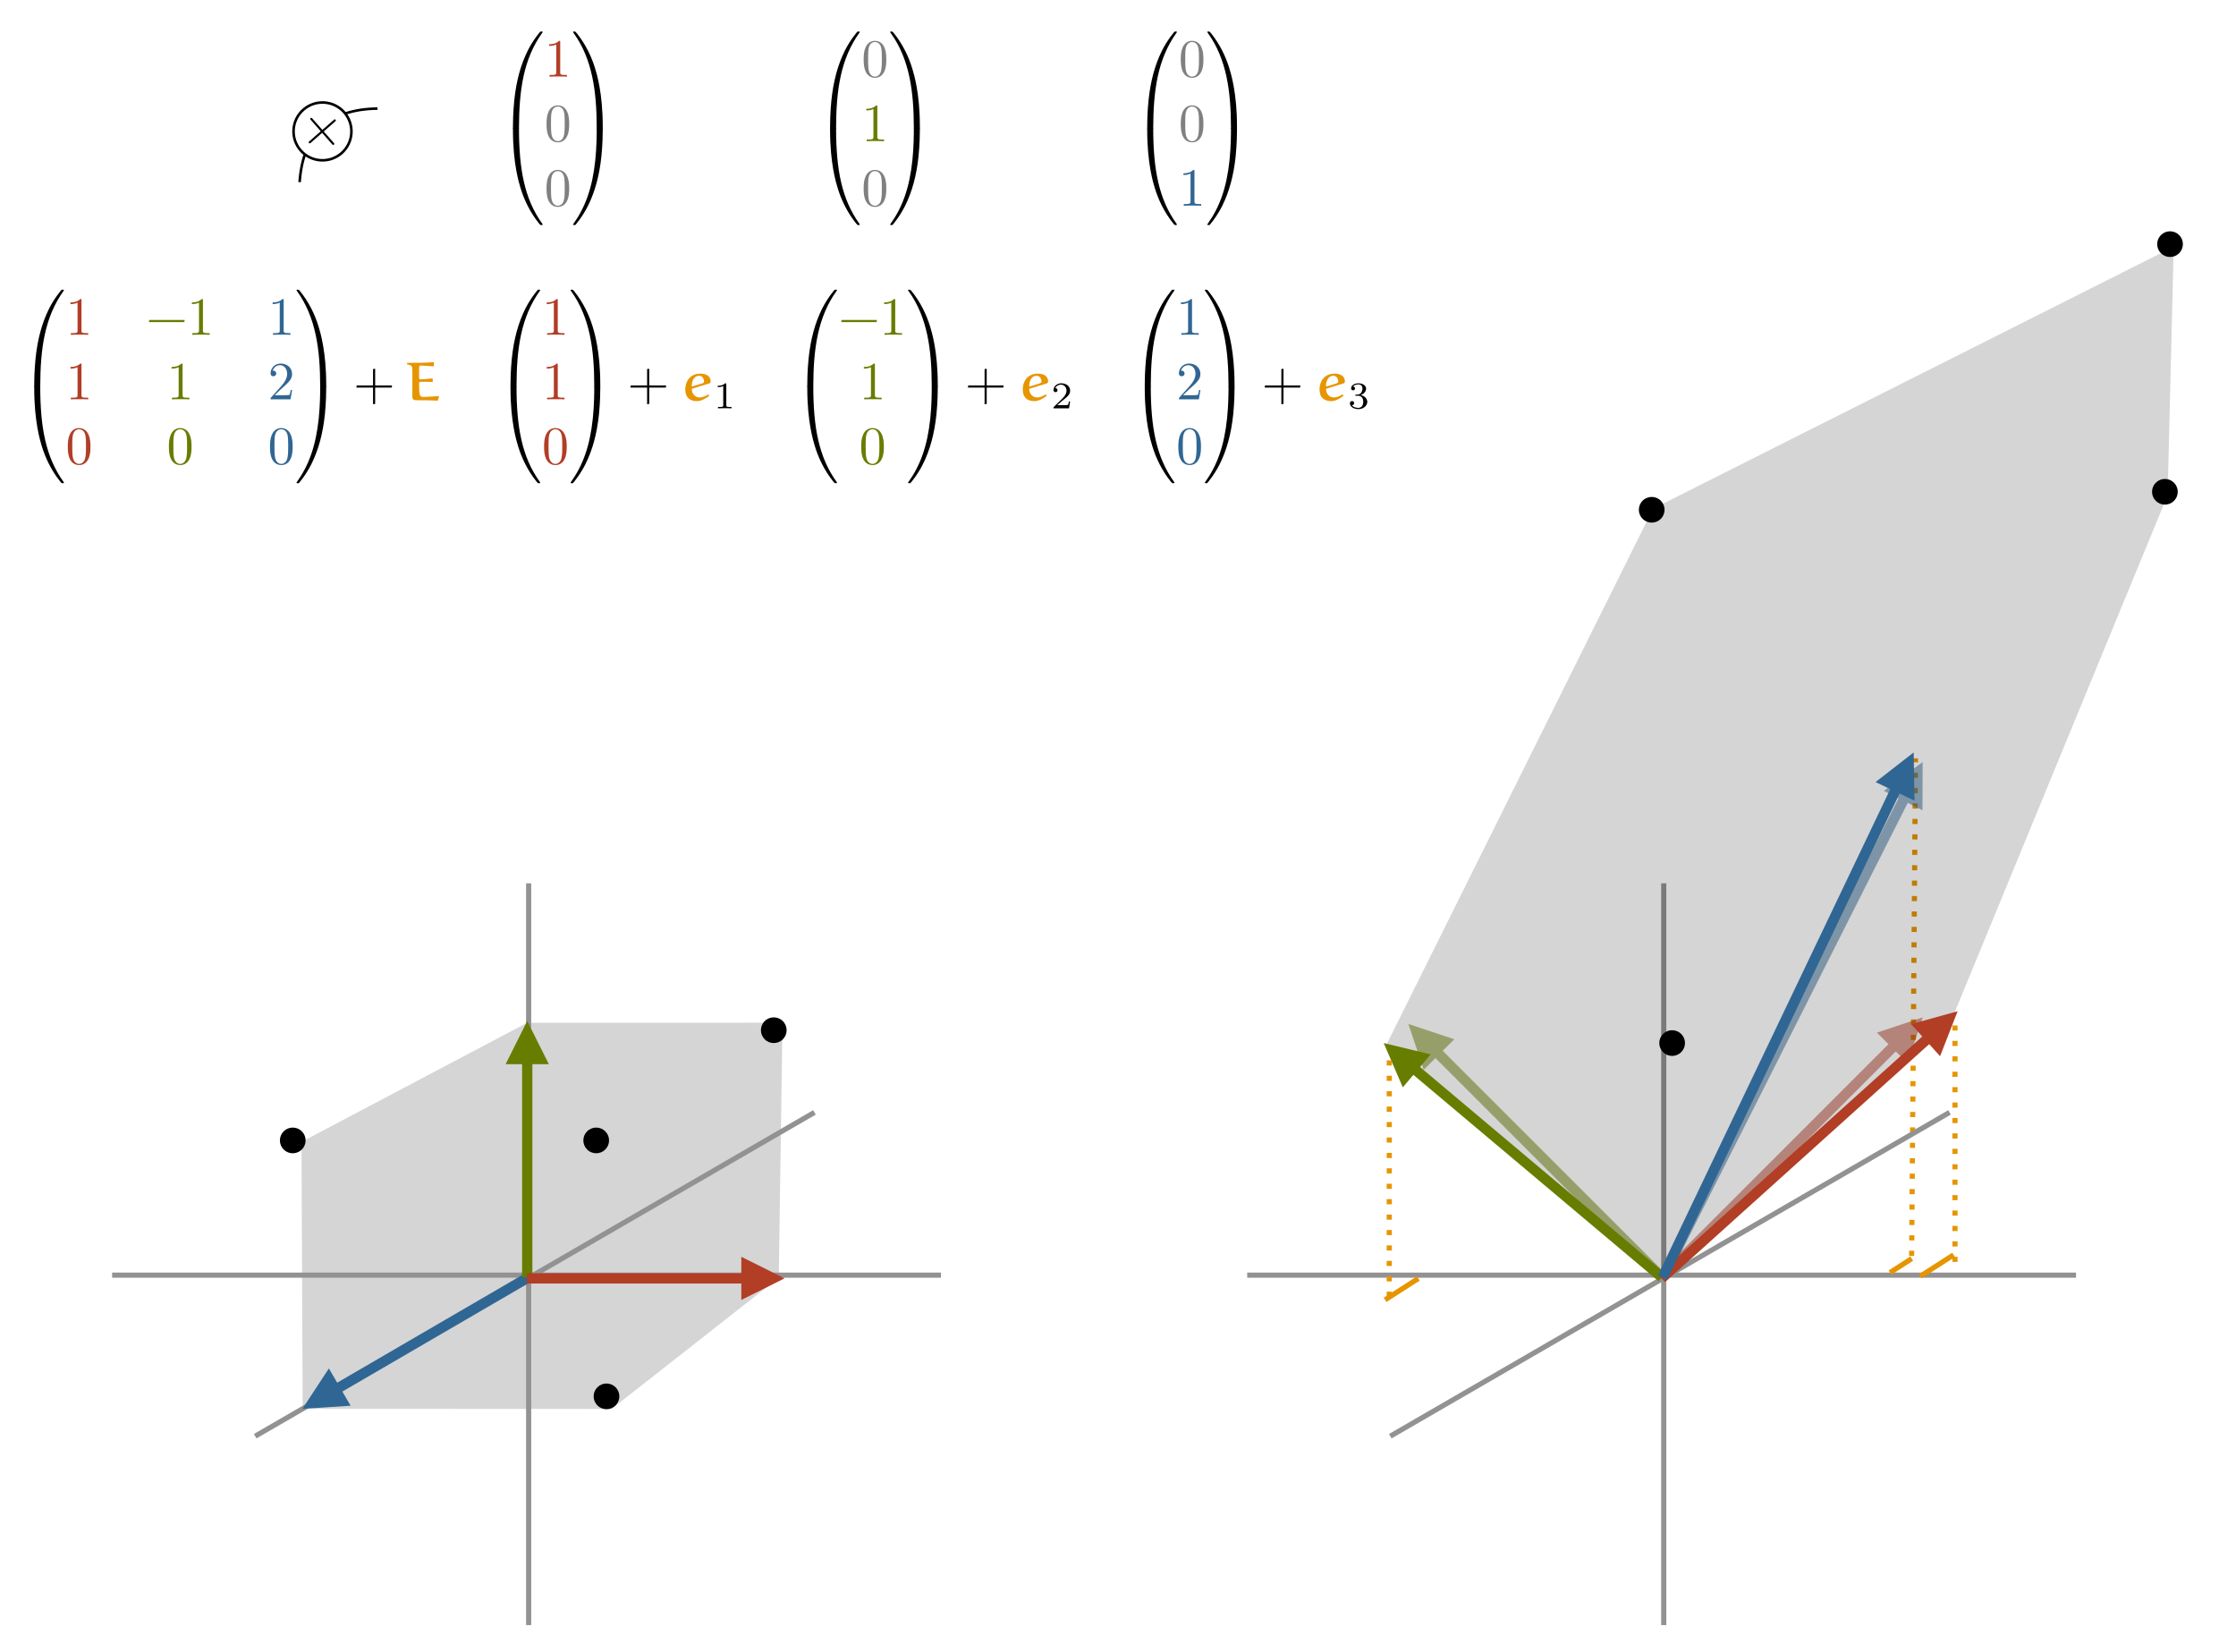 <?xml version="1.0" encoding="UTF-8"?>
<svg xmlns="http://www.w3.org/2000/svg" xmlns:xlink="http://www.w3.org/1999/xlink" width="674.194pt" height="498.123pt" viewBox="0 0 674.194 498.123" version="1.1">
<rect x="0" y="0" width="674.194" height="498.123" fill="#333333" stroke="none"/>
<defs>
<g>
<symbol overflow="visible" id="glyph0-0">
<path style="stroke:none;" d=""/>
</symbol>
<symbol overflow="visible" id="glyph0-1">
<path style="stroke:none;" d="M 6.516 -4.031 L 3.531 -7.406 C 3.344 -7.625 3.312 -7.656 3.188 -7.672 C 3.031 -7.672 2.859 -7.547 2.859 -7.359 C 2.844 -7.25 2.875 -7.219 3.031 -7.031 L 6.016 -3.609 L 2.609 -0.609 C 2.438 -0.453 2.391 -0.422 2.391 -0.312 C 2.375 -0.125 2.531 0.031 2.688 0.031 C 2.812 0.047 2.844 0.016 3.062 -0.172 L 6.438 -3.141 L 9.531 0.391 C 9.562 0.406 9.672 0.484 9.766 0.5 C 9.969 0.516 10.094 0.375 10.109 0.188 C 10.109 0.156 10.109 0.094 10.078 0.016 C 10.062 -0.016 7.672 -2.703 6.922 -3.547 L 10.047 -6.281 C 10.125 -6.375 10.375 -6.578 10.484 -6.656 C 10.5 -6.688 10.562 -6.75 10.578 -6.859 C 10.578 -7.047 10.469 -7.188 10.266 -7.203 C 10.141 -7.219 10.078 -7.156 9.891 -6.984 Z M 6.516 -4.031 "/>
</symbol>
<symbol overflow="visible" id="glyph1-0">
<path style="stroke:none;" d=""/>
</symbol>
<symbol overflow="visible" id="glyph1-1">
<path style="stroke:none;" d="M 6.078 28.703 C 6.422 28.703 6.531 28.703 6.531 28.484 C 6.562 17.109 7.875 7.672 13.562 -0.266 C 13.672 -0.406 13.672 -0.438 13.672 -0.469 C 13.672 -0.625 13.562 -0.625 13.297 -0.625 C 13.031 -0.625 13 -0.625 12.969 -0.594 C 12.906 -0.547 10.844 1.812 9.203 5.078 C 7.062 9.359 5.719 14.266 5.109 20.172 C 5.062 20.672 4.719 24.047 4.719 27.891 L 4.719 28.531 C 4.734 28.703 4.844 28.703 5.172 28.703 Z M 6.078 28.703 "/>
</symbol>
<symbol overflow="visible" id="glyph1-2">
<path style="stroke:none;" d="M 5.172 -0.812 C 4.844 -0.812 4.734 -0.812 4.719 -0.625 L 4.719 0 C 4.719 9.906 6.5 15.719 7 17.359 C 8.094 20.953 9.906 24.75 12.609 28.094 C 12.859 28.375 12.922 28.469 12.984 28.5 C 13.016 28.516 13.031 28.531 13.297 28.531 C 13.562 28.531 13.672 28.531 13.672 28.359 C 13.672 28.328 13.672 28.297 13.578 28.156 C 8.172 20.656 6.547 11.641 6.531 -0.578 C 6.531 -0.812 6.422 -0.812 6.078 -0.812 Z M 5.172 -0.812 "/>
</symbol>
<symbol overflow="visible" id="glyph1-3">
<path style="stroke:none;" d="M 9.469 27.891 C 9.469 17.984 7.688 12.188 7.188 10.547 C 6.094 6.938 4.281 3.141 1.578 -0.188 C 1.328 -0.484 1.266 -0.562 1.203 -0.594 C 1.172 -0.609 1.156 -0.625 0.891 -0.625 C 0.656 -0.625 0.516 -0.625 0.516 -0.469 C 0.516 -0.438 0.516 -0.406 0.734 -0.109 C 6.375 7.766 7.641 17.5 7.656 28.484 C 7.656 28.703 7.766 28.703 8.125 28.703 L 9.016 28.703 C 9.344 28.703 9.453 28.703 9.469 28.531 Z M 9.469 27.891 "/>
</symbol>
<symbol overflow="visible" id="glyph1-4">
<path style="stroke:none;" d="M 9.469 -0.625 C 9.453 -0.812 9.344 -0.812 9.016 -0.812 L 8.125 -0.812 C 7.766 -0.812 7.656 -0.812 7.656 -0.578 C 7.656 1.094 7.641 4.953 7.219 8.984 C 6.344 17.375 4.188 23.172 0.641 28.156 C 0.516 28.297 0.516 28.328 0.516 28.359 C 0.516 28.531 0.656 28.531 0.891 28.531 C 1.156 28.531 1.188 28.531 1.219 28.5 C 1.281 28.453 3.344 26.078 4.984 22.812 C 7.125 18.531 8.469 13.625 9.078 7.719 C 9.125 7.219 9.469 3.844 9.469 0 Z M 9.469 -0.625 "/>
</symbol>
<symbol overflow="visible" id="glyph2-0">
<path style="stroke:none;" d=""/>
</symbol>
<symbol overflow="visible" id="glyph2-1">
<path style="stroke:none;" d="M 4.766 -10.375 C 4.766 -10.766 4.766 -10.797 4.406 -10.797 C 3.391 -9.766 1.969 -9.766 1.438 -9.766 L 1.438 -9.266 C 1.766 -9.266 2.734 -9.266 3.578 -9.688 L 3.578 -1.281 C 3.578 -0.703 3.516 -0.5 2.062 -0.5 L 1.547 -0.5 L 1.547 0 C 2.109 -0.047 3.516 -0.047 4.172 -0.047 C 4.828 -0.047 6.234 -0.047 6.797 0 L 6.797 -0.5 L 6.281 -0.5 C 4.828 -0.5 4.766 -0.688 4.766 -1.281 Z M 4.766 -10.375 "/>
</symbol>
<symbol overflow="visible" id="glyph2-2">
<path style="stroke:none;" d="M 2.062 -1.25 L 3.781 -2.922 C 6.312 -5.156 7.297 -6.031 7.297 -7.656 C 7.297 -9.5 5.828 -10.797 3.844 -10.797 C 2.016 -10.797 0.812 -9.312 0.812 -7.859 C 0.812 -6.953 1.625 -6.953 1.672 -6.953 C 1.953 -6.953 2.516 -7.156 2.516 -7.812 C 2.516 -8.234 2.219 -8.656 1.656 -8.656 C 1.531 -8.656 1.5 -8.656 1.438 -8.641 C 1.812 -9.703 2.688 -10.297 3.641 -10.297 C 5.109 -10.297 5.812 -8.984 5.812 -7.656 C 5.812 -6.359 5 -5.078 4.109 -4.078 L 0.984 -0.594 C 0.812 -0.422 0.812 -0.391 0.812 0 L 6.828 0 L 7.297 -2.828 L 6.891 -2.828 C 6.797 -2.328 6.688 -1.625 6.531 -1.375 C 6.406 -1.25 5.344 -1.25 4.984 -1.25 Z M 2.062 -1.25 "/>
</symbol>
<symbol overflow="visible" id="glyph2-3">
<path style="stroke:none;" d="M 7.469 -5.188 C 7.469 -6.484 7.391 -7.781 6.812 -8.984 C 6.078 -10.547 4.734 -10.797 4.062 -10.797 C 3.078 -10.797 1.906 -10.375 1.234 -8.875 C 0.719 -7.75 0.641 -6.484 0.641 -5.188 C 0.641 -3.969 0.703 -2.516 1.359 -1.281 C 2.062 0.031 3.25 0.359 4.047 0.359 C 4.922 0.359 6.156 0.016 6.859 -1.531 C 7.391 -2.641 7.469 -3.906 7.469 -5.188 Z M 4.047 0 C 3.406 0 2.453 -0.406 2.156 -1.969 C 1.984 -2.938 1.984 -4.422 1.984 -5.391 C 1.984 -6.422 1.984 -7.5 2.109 -8.375 C 2.422 -10.297 3.641 -10.438 4.047 -10.438 C 4.578 -10.438 5.656 -10.156 5.953 -8.547 C 6.125 -7.641 6.125 -6.406 6.125 -5.391 C 6.125 -4.172 6.125 -3.062 5.938 -2.031 C 5.703 -0.484 4.766 0 4.047 0 Z M 4.047 0 "/>
</symbol>
<symbol overflow="visible" id="glyph3-0">
<path style="stroke:none;" d=""/>
</symbol>
<symbol overflow="visible" id="glyph3-1">
<path style="stroke:none;" d="M 11.422 -3.828 L 11.531 -4.469 L 0.859 -4.469 L 0.75 -3.828 Z M 11.422 -3.828 "/>
</symbol>
<symbol overflow="visible" id="glyph3-2">
<path style="stroke:none;" d="M 6.422 -4.469 L 6.422 -9.5 L 5.781 -9.406 L 5.781 -4.469 L 0.859 -4.469 L 0.75 -3.828 L 5.781 -3.828 L 5.781 1.203 L 6.422 1.094 L 6.422 -3.828 L 11.422 -3.828 L 11.516 -4.469 Z M 6.422 -4.469 "/>
</symbol>
<symbol overflow="visible" id="glyph4-0">
<path style="stroke:none;" d=""/>
</symbol>
<symbol overflow="visible" id="glyph4-1">
<path style="stroke:none;" d="M 9.656 -1.234 C 9.656 -1.234 5.281 -0.984 5.031 -0.984 C 4.359 -0.984 4.031 -1.328 3.938 -2 C 3.797 -2.828 3.797 -4.078 3.797 -5.125 C 3.797 -5.359 3.875 -5.562 4.25 -5.562 C 5.484 -5.562 6.781 -5.562 7.906 -5.516 L 7.906 -6.453 C 7.844 -6.5 7.719 -6.578 7.688 -6.578 C 7.641 -6.562 5.125 -6.312 4.125 -6.312 C 3.922 -6.312 3.797 -6.578 3.797 -6.734 L 3.797 -9.656 C 3.797 -10.094 3.781 -10.469 4.359 -10.469 C 4.391 -10.469 6.812 -10.312 8.062 -10.234 L 8.266 -10.406 L 8.266 -11.422 L 8.047 -11.5 C 6.219 -11.281 2.906 -11.281 0.297 -11.281 L 0.172 -11.172 L 0.172 -10.797 C 0.766 -10.719 1.516 -10.656 1.703 -9.922 C 1.766 -9.641 1.766 -8.5 1.766 -7.781 L 1.766 -0.828 C 1.766 -0.516 2.062 -0.188 2.312 -0.062 C 2.547 0 3.328 0 3.844 0 C 5.703 0 7.547 0.016 9.406 0.125 L 9.828 -1.109 Z M 9.656 -1.234 "/>
</symbol>
<symbol overflow="visible" id="glyph4-2">
<path style="stroke:none;" d="M 3.578 -4.188 C 3.547 -4.188 3.5 -4.172 3.469 -4.172 C 3.406 -4.172 3.359 -4.188 3.359 -4.25 C 3.359 -5.438 3.828 -7.375 5.578 -7.375 C 6.641 -7.375 7.062 -6.406 7.062 -5.578 C 7.062 -5.109 6.578 -5.141 3.578 -4.188 Z M 8.469 -1.641 L 8.234 -1.703 C 7.484 -1.25 6.656 -0.844 5.766 -0.844 C 4.188 -0.844 3.359 -2.156 3.359 -3.453 C 5.094 -3.984 8.578 -5.062 8.594 -5.062 C 8.891 -5.156 9.062 -5.312 9.062 -5.656 C 9.062 -7.438 7.484 -8.031 5.953 -8.031 C 2.891 -8.031 1.406 -5.688 1.406 -3.312 C 1.406 -2.312 1.625 -1.281 2.406 -0.562 C 3.047 0.031 4.016 0.266 4.938 0.266 C 6.266 0.266 7.578 -0.562 8.656 -1.328 Z M 8.469 -1.641 "/>
</symbol>
<symbol overflow="visible" id="glyph5-0">
<path style="stroke:none;" d=""/>
</symbol>
<symbol overflow="visible" id="glyph5-1">
<path style="stroke:none;" d="M 3.812 -7.219 C 3.812 -7.531 3.781 -7.547 3.469 -7.547 C 2.734 -6.828 1.703 -6.812 1.234 -6.812 L 1.234 -6.406 C 1.516 -6.406 2.266 -6.406 2.891 -6.719 L 2.891 -0.938 C 2.891 -0.562 2.891 -0.406 1.75 -0.406 L 1.312 -0.406 L 1.312 0 C 1.516 -0.016 2.922 -0.047 3.344 -0.047 C 3.688 -0.047 5.125 -0.016 5.375 0 L 5.375 -0.406 L 4.938 -0.406 C 3.812 -0.406 3.812 -0.562 3.812 -0.938 Z M 3.812 -7.219 "/>
</symbol>
<symbol overflow="visible" id="glyph5-2">
<path style="stroke:none;" d="M 5.734 -2.062 L 5.344 -2.062 C 5.312 -1.812 5.203 -1.141 5.062 -1.031 C 4.969 -0.969 4.094 -0.969 3.938 -0.969 L 1.844 -0.969 C 3.031 -2.016 3.438 -2.344 4.109 -2.875 C 4.953 -3.547 5.734 -4.25 5.734 -5.328 C 5.734 -6.703 4.531 -7.547 3.078 -7.547 C 1.672 -7.547 0.719 -6.547 0.719 -5.516 C 0.719 -4.938 1.203 -4.875 1.312 -4.875 C 1.594 -4.875 1.922 -5.062 1.922 -5.469 C 1.922 -5.688 1.844 -6.078 1.25 -6.078 C 1.609 -6.891 2.375 -7.141 2.906 -7.141 C 4.047 -7.141 4.641 -6.25 4.641 -5.328 C 4.641 -4.344 3.938 -3.562 3.562 -3.141 L 0.828 -0.438 C 0.719 -0.344 0.719 -0.312 0.719 0 L 5.391 0 Z M 5.734 -2.062 "/>
</symbol>
<symbol overflow="visible" id="glyph5-3">
<path style="stroke:none;" d="M 3.094 -3.797 C 3.984 -3.797 4.625 -3.188 4.625 -1.969 C 4.625 -0.562 3.812 -0.141 3.141 -0.141 C 2.688 -0.141 1.688 -0.266 1.219 -0.938 C 1.75 -0.953 1.875 -1.328 1.875 -1.562 C 1.875 -1.938 1.609 -2.188 1.25 -2.188 C 0.938 -2.188 0.609 -2 0.609 -1.531 C 0.609 -0.469 1.797 0.234 3.172 0.234 C 4.75 0.234 5.844 -0.828 5.844 -1.969 C 5.844 -2.844 5.109 -3.734 3.859 -4 C 5.062 -4.438 5.484 -5.281 5.484 -5.969 C 5.484 -6.875 4.453 -7.547 3.188 -7.547 C 1.938 -7.547 0.969 -6.922 0.969 -6.016 C 0.969 -5.641 1.219 -5.422 1.562 -5.422 C 1.906 -5.422 2.141 -5.688 2.141 -6 C 2.141 -6.328 1.906 -6.562 1.562 -6.594 C 1.953 -7.094 2.734 -7.219 3.156 -7.219 C 3.672 -7.219 4.391 -6.969 4.391 -5.969 C 4.391 -5.5 4.219 -4.969 3.938 -4.625 C 3.562 -4.188 3.234 -4.172 2.672 -4.141 C 2.391 -4.109 2.359 -4.109 2.312 -4.094 C 2.281 -4.094 2.188 -4.078 2.188 -3.953 C 2.188 -3.797 2.297 -3.797 2.484 -3.797 Z M 3.094 -3.797 "/>
</symbol>
</g>
<clipPath id="clip1">
  <path d="M 0 0 L 674.195 0 L 674.195 498.121 L 0 498.121 Z M 0 0 "/>
</clipPath>
<filter id="alpha" filterUnits="objectBoundingBox" x="0%" y="0%" width="100%" height="100%">
  <feColorMatrix type="matrix" in="SourceGraphic" values="0 0 0 0 1 0 0 0 0 1 0 0 0 0 1 0 0 0 1 0"/>
</filter>
<mask id="mask0">
  <g filter="url(#alpha)">
<rect x="0" y="0" width="674.194" height="498.123" style="fill:rgb(0%,0%,0%);fill-opacity:0.166;stroke:none;"/>
  </g>
</mask>
<clipPath id="clip3">
  <path d="M 0.117 1 L 146 1 L 146 118 L 0.117 118 Z M 0.117 1 "/>
</clipPath>
<clipPath id="clip2">
  <rect x="0" y="0" width="147" height="119"/>
</clipPath>
<g id="surface5" clip-path="url(#clip2)">
<g clip-path="url(#clip3)" clip-rule="nonzero">
<path style=" stroke:none;fill-rule:nonzero;fill:rgb(0%,0%,0%);fill-opacity:1;" d="M 68.922 1.395 L 145.941 1.352 L 144.812 78.242 L 94.414 117.809 L 1.258 117.766 L 0.906 37.297 Z M 68.922 1.395 "/>
</g>
</g>
<clipPath id="clip4">
  <path d="M 158 265.625 L 160.949 265.625 L 160.949 490.754 L 158 490.754 Z M 158 265.625 "/>
</clipPath>
<clipPath id="clip5">
  <path d="M 32.906 383 L 284.484 383 L 284.484 386 L 32.906 386 Z M 32.906 383 "/>
</clipPath>
<clipPath id="clip6">
  <path d="M 75 326 L 248 326 L 248 442 L 75 442 Z M 75 326 "/>
</clipPath>
<clipPath id="clip7">
  <path d="M 247.098 336.258 L 82.363 442.852 L 75.461 432.203 L 240.195 325.605 Z M 247.098 336.258 "/>
</clipPath>
<clipPath id="clip8">
  <path d="M 500.098 265.625 L 503 265.625 L 503 490.754 L 500.098 490.754 Z M 500.098 265.625 "/>
</clipPath>
<clipPath id="clip9">
  <path d="M 375.156 383 L 626.734 383 L 626.734 386 L 375.156 386 Z M 375.156 383 "/>
</clipPath>
<clipPath id="clip10">
  <path d="M 417 326 L 590 326 L 590 442 L 417 442 Z M 417 326 "/>
</clipPath>
<clipPath id="clip11">
  <path d="M 589.348 336.258 L 424.613 442.852 L 417.711 432.203 L 582.445 325.605 Z M 589.348 336.258 "/>
</clipPath>
<mask id="mask1">
  <g filter="url(#alpha)">
<rect x="0" y="0" width="674.194" height="498.123" style="fill:rgb(0%,0%,0%);fill-opacity:0.5;stroke:none;"/>
  </g>
</mask>
<clipPath id="clip13">
  <path d="M 1.117 0.684 L 91.117 0.684 L 91.117 159.684 L 1.117 159.684 Z M 1.117 0.684 "/>
</clipPath>
<clipPath id="clip14">
  <path d="M 76 0.684 L 88 0.684 L 88 16 L 76 16 Z M 76 0.684 "/>
</clipPath>
<clipPath id="clip12">
  <rect x="0" y="0" width="92" height="160"/>
</clipPath>
<g id="surface8" clip-path="url(#clip12)">
<g clip-path="url(#clip13)" clip-rule="nonzero">
<path style="fill:none;stroke-width:4;stroke-linecap:butt;stroke-linejoin:miter;stroke:rgb(19.016%,39.903%,57.576%);stroke-opacity:1;stroke-miterlimit:4;" d="M -0 0.002 L 207.943 0.001 L 209.94 -0.002 " transform="matrix(0.349,-0.692,0.692,0.349,9.276,156.237)"/>
</g>
<g clip-path="url(#clip14)" clip-rule="nonzero">
<path style=" stroke:none;fill-rule:nonzero;fill:rgb(19.016%,39.903%,57.576%);fill-opacity:1;" d="M 87.66 15.305 L 87.707 0.754 L 76.027 9.445 Z M 87.66 15.305 "/>
</g>
</g>
<mask id="mask2">
  <g filter="url(#alpha)">
<rect x="0" y="0" width="674.194" height="498.123" style="fill:rgb(0%,0%,0%);fill-opacity:0.5;stroke:none;"/>
  </g>
</mask>
<clipPath id="clip16">
  <path d="M 0.117 0.684 L 77.117 0.684 L 77.117 87.684 L 0.117 87.684 Z M 0.117 0.684 "/>
</clipPath>
<clipPath id="clip17">
  <path d="M 0.117 1 L 15 1 L 15 16 L 0.117 16 Z M 0.117 1 "/>
</clipPath>
<clipPath id="clip15">
  <rect x="0" y="0" width="78" height="88"/>
</clipPath>
<g id="surface11" clip-path="url(#clip15)">
<g clip-path="url(#clip16)" clip-rule="nonzero">
<path style="fill:none;stroke-width:4;stroke-linecap:butt;stroke-linejoin:miter;stroke:rgb(40.392%,49.019%,0%);stroke-opacity:1;stroke-miterlimit:4;" d="M 0.003 0 L 122.62 -0.002 L 124.623 -0.001 " transform="matrix(-0.548,-0.548,0.548,-0.548,77.111,78.127)"/>
</g>
<g clip-path="url(#clip17)" clip-rule="nonzero">
<path style=" stroke:none;fill-rule:nonzero;fill:rgb(40.392%,49.019%,0%);fill-opacity:1;" d="M 14.484 6.352 L 0.668 1.75 L 5.273 15.555 Z M 14.484 6.352 "/>
</g>
</g>
<mask id="mask3">
  <g filter="url(#alpha)">
<rect x="0" y="0" width="674.194" height="498.123" style="fill:rgb(0%,0%,0%);fill-opacity:0.5;stroke:none;"/>
  </g>
</mask>
<clipPath id="clip19">
  <path d="M 2.117 0.684 L 89.117 0.684 L 89.117 79.684 L 2.117 79.684 Z M 2.117 0.684 "/>
</clipPath>
<clipPath id="clip20">
  <path d="M 73 0.684 L 88 0.684 L 88 15 L 73 15 Z M 73 0.684 "/>
</clipPath>
<clipPath id="clip18">
  <rect x="0" y="0" width="90" height="80"/>
</clipPath>
<g id="surface14" clip-path="url(#clip18)">
<g clip-path="url(#clip19)" clip-rule="nonzero">
<path style="fill:none;stroke-width:4;stroke-linecap:butt;stroke-linejoin:miter;stroke:rgb(69.409%,24.263%,14.723%);stroke-opacity:1;stroke-miterlimit:4;" d="M -0.002 -0.001 L 126.849 -0.001 L 128.848 0.002 " transform="matrix(0.548,-0.548,0.548,0.548,8.986,79.441)"/>
</g>
<g clip-path="url(#clip20)" clip-rule="nonzero">
<path style=" stroke:none;fill-rule:nonzero;fill:rgb(69.409%,24.263%,14.723%);fill-opacity:1;" d="M 83.141 14.551 L 87.746 0.746 L 73.93 5.348 Z M 83.141 14.551 "/>
</g>
</g>
<mask id="mask4">
  <g filter="url(#alpha)">
<rect x="0" y="0" width="674.194" height="498.123" style="fill:rgb(0%,0%,0%);fill-opacity:0.166;stroke:none;"/>
  </g>
</mask>
<clipPath id="clip22">
  <path d="M 0.117 1 L 238 1 L 238 311.684 L 0.117 311.684 Z M 0.117 1 "/>
</clipPath>
<clipPath id="clip21">
  <rect x="0" y="0" width="239" height="312"/>
</clipPath>
<g id="surface17" clip-path="url(#clip21)">
<g clip-path="url(#clip22)" clip-rule="nonzero">
<path style=" stroke:none;fill-rule:nonzero;fill:rgb(0%,0%,0%);fill-opacity:1;" d="M 80.434 80.371 L 237.41 1.387 L 235.578 76.289 L 171.301 232.391 L 83.504 311.484 L 0.18 241.703 Z M 80.434 80.371 "/>
</g>
</g>
<clipPath id="clip23">
  <path d="M 89 30 L 115 30 L 115 58 L 89 58 Z M 89 30 "/>
</clipPath>
<clipPath id="clip24">
  <path d="M 90.812 30.062 L 114.688 31.625 L 113.012 57.176 L 89.137 55.613 Z M 90.812 30.062 "/>
</clipPath>
<clipPath id="clip25">
  <path d="M 88 30 L 106 30 L 106 49 L 88 49 Z M 88 30 "/>
</clipPath>
<clipPath id="clip26">
  <path d="M 88.012 29.109 L 107.746 30.402 L 106.453 50.121 L 86.719 48.828 Z M 88.012 29.109 "/>
</clipPath>
<clipPath id="clip27">
  <path d="M 86 29 L 108 29 L 108 51 L 86 51 Z M 86 29 "/>
</clipPath>
<clipPath id="clip28">
  <path d="M 88.012 29.109 L 107.746 30.402 L 106.453 50.121 L 86.719 48.828 Z M 88.012 29.109 "/>
</clipPath>
<clipPath id="clip29">
  <path d="M 93 35 L 102 35 L 102 44 L 93 44 Z M 93 35 "/>
</clipPath>
<clipPath id="clip30">
  <path d="M 92.531 34.285 L 102.547 34.938 L 101.891 44.945 L 91.875 44.289 Z M 92.531 34.285 "/>
</clipPath>
<clipPath id="clip31">
  <path d="M 92.699 43.566 L 101.168 44.121 L 101.723 35.66 L 93.254 35.105 Z M 92.699 43.566 "/>
</clipPath>
<clipPath id="clip32">
  <path d="M 92.699 43.566 L 101.168 44.121 L 101.723 35.66 L 93.254 35.105 Z M 92.699 43.566 "/>
</clipPath>
<clipPath id="clip33">
  <path d="M 10.316 87 L 20 87 L 20 117 L 10.316 117 Z M 10.316 87 "/>
</clipPath>
<clipPath id="clip34">
  <path d="M 10.316 116 L 20 116 L 20 145.766 L 10.316 145.766 Z M 10.316 116 "/>
</clipPath>
<clipPath id="clip35">
  <path d="M 89 116 L 99 116 L 99 145.766 L 89 145.766 Z M 89 116 "/>
</clipPath>
<clipPath id="clip36">
  <path d="M 153 116 L 163 116 L 163 145.766 L 153 145.766 Z M 153 116 "/>
</clipPath>
<clipPath id="clip37">
  <path d="M 172 116 L 181 116 L 181 145.766 L 172 145.766 Z M 172 116 "/>
</clipPath>
<clipPath id="clip38">
  <path d="M 243 116 L 253 116 L 253 145.766 L 243 145.766 Z M 243 116 "/>
</clipPath>
<clipPath id="clip39">
  <path d="M 273 116 L 283 116 L 283 145.766 L 273 145.766 Z M 273 116 "/>
</clipPath>
<clipPath id="clip40">
  <path d="M 345 116 L 355 116 L 355 145.766 L 345 145.766 Z M 345 116 "/>
</clipPath>
<clipPath id="clip41">
  <path d="M 363 116 L 373 116 L 373 145.766 L 363 145.766 Z M 363 116 "/>
</clipPath>
<clipPath id="clip42">
  <path d="M 407 115 L 412.645 115 L 412.645 124 L 407 124 Z M 407 115 "/>
</clipPath>
<clipPath id="clip43">
  <path d="M 154 9.211 L 164 9.211 L 164 39 L 154 39 Z M 154 9.211 "/>
</clipPath>
<clipPath id="clip44">
  <path d="M 172 9.211 L 182 9.211 L 182 39 L 172 39 Z M 172 9.211 "/>
</clipPath>
<clipPath id="clip45">
  <path d="M 250 9.211 L 260 9.211 L 260 39 L 250 39 Z M 250 9.211 "/>
</clipPath>
<clipPath id="clip46">
  <path d="M 268 9.211 L 278 9.211 L 278 39 L 268 39 Z M 268 9.211 "/>
</clipPath>
<clipPath id="clip47">
  <path d="M 345 9.211 L 355 9.211 L 355 39 L 345 39 Z M 345 9.211 "/>
</clipPath>
<clipPath id="clip48">
  <path d="M 364 9.211 L 373 9.211 L 373 39 L 364 39 Z M 364 9.211 "/>
</clipPath>
</defs>
<g id="surface1">
<g clip-path="url(#clip1)" clip-rule="nonzero">
<rect x="0" y="0" width="674.194" height="498.123" style="fill:rgb(99.998%,100%,100%);fill-opacity:1;stroke:none;"/>
</g>
<path style="fill:none;stroke-width:2;stroke-linecap:butt;stroke-linejoin:round;stroke:rgb(90.195%,58.43%,0%);stroke-opacity:1;stroke-dasharray:2,4;stroke-miterlimit:4;" d="M -0.002 0 L 92.342 0 " transform="matrix(0,-0.775,0.775,0,589.464,380.475)"/>
<path style="fill:none;stroke-width:2;stroke-linecap:butt;stroke-linejoin:round;stroke:rgb(90.195%,58.43%,0%);stroke-opacity:1;stroke-dasharray:2,4;stroke-miterlimit:4;" d="M 0.001 0 L 193.565 0.001 " transform="matrix(0.006,-0.775,0.775,0.006,576.394,378.661)"/>
<use xlink:href="#surface5" transform="matrix(1,0,0,1,90,307)" mask="url(#mask0)"/>
<g clip-path="url(#clip4)" clip-rule="nonzero">
<path style="fill:none;stroke-width:2;stroke-linecap:butt;stroke-linejoin:miter;stroke:rgb(57.23%,57.23%,57.23%);stroke-opacity:1;stroke-miterlimit:4;" d="M -0.001 0.002 L 288.584 0.002 " transform="matrix(0,-0.775,0.775,0,159.397,489.98)"/>
</g>
<g clip-path="url(#clip5)" clip-rule="nonzero">
<path style="fill:none;stroke-width:2;stroke-linecap:butt;stroke-linejoin:miter;stroke:rgb(57.23%,57.23%,57.23%);stroke-opacity:1;stroke-miterlimit:4;" d="M 0.002 0 L 322.456 0 " transform="matrix(-0.775,0,0,-0.775,283.709,384.469)"/>
</g>
<g clip-path="url(#clip6)" clip-rule="nonzero">
<g clip-path="url(#clip7)" clip-rule="nonzero">
<path style="fill:none;stroke-width:2;stroke-linecap:butt;stroke-linejoin:miter;stroke:rgb(57.23%,57.23%,57.23%);stroke-opacity:1;stroke-miterlimit:4;" d="M -0.001 -0.001 L 251.018 12.384 " transform="matrix(-0.651,0.421,-0.421,-0.65,245.573,335.398)"/>
</g>
</g>
<path style="fill:none;stroke-width:4;stroke-linecap:butt;stroke-linejoin:miter;stroke:rgb(19.016%,39.903%,57.576%);stroke-opacity:1;stroke-miterlimit:4;" d="M -0.001 -0.002 L 84.604 0.003 L 86.605 0.001 " transform="matrix(-0.67,0.39,-0.39,-0.67,159.135,385.237)"/>
<path style=" stroke:none;fill-rule:nonzero;fill:rgb(19.016%,39.903%,57.576%);fill-opacity:1;" d="M 99.164 412.594 L 91.184 424.766 L 105.719 423.84 Z M 99.164 412.594 "/>
<g clip-path="url(#clip8)" clip-rule="nonzero">
<path style="fill:none;stroke-width:2;stroke-linecap:butt;stroke-linejoin:miter;stroke:rgb(57.23%,57.23%,57.23%);stroke-opacity:1;stroke-miterlimit:4;" d="M -0.001 0.002 L 288.584 0.002 " transform="matrix(0,-0.775,0.775,0,501.647,489.98)"/>
</g>
<g clip-path="url(#clip9)" clip-rule="nonzero">
<path style="fill:none;stroke-width:2;stroke-linecap:butt;stroke-linejoin:miter;stroke:rgb(57.23%,57.23%,57.23%);stroke-opacity:1;stroke-miterlimit:4;" d="M 0.002 0 L 322.455 0 " transform="matrix(-0.775,0,0,-0.775,625.959,384.469)"/>
</g>
<g clip-path="url(#clip10)" clip-rule="nonzero">
<g clip-path="url(#clip11)" clip-rule="nonzero">
<path style="fill:none;stroke-width:2;stroke-linecap:butt;stroke-linejoin:miter;stroke:rgb(57.23%,57.23%,57.23%);stroke-opacity:1;stroke-miterlimit:4;" d="M -0.001 -0.001 L 251.018 12.384 " transform="matrix(-0.651,0.421,-0.421,-0.65,587.823,335.398)"/>
</g>
</g>
<path style="fill:none;stroke-width:4;stroke-linecap:butt;stroke-linejoin:miter;stroke:rgb(40.392%,49.019%,0%);stroke-opacity:1;stroke-miterlimit:4;" d="M 0.002 -0.002 L 84.96 -0.002 " transform="matrix(0,-0.775,0.775,0,158.97,385.127)"/>
<path style=" stroke:none;fill-rule:nonzero;fill:rgb(40.392%,49.019%,0%);fill-opacity:1;" d="M 165.484 320.855 L 158.969 307.84 L 152.457 320.855 Z M 165.484 320.855 "/>
<path style="fill:none;stroke-width:4;stroke-linecap:butt;stroke-linejoin:miter;stroke:rgb(69.409%,24.263%,14.723%);stroke-opacity:1;stroke-miterlimit:4;" d="M -0.002 0.001 L 85.413 0.001 " transform="matrix(0.775,0,0,0.775,158.846,385.44)"/>
<path style=" stroke:none;fill-rule:nonzero;fill:rgb(69.409%,24.263%,14.723%);fill-opacity:1;" d="M 223.523 391.949 L 236.551 385.441 L 223.523 378.934 Z M 223.523 391.949 "/>
<use xlink:href="#surface8" transform="matrix(1,0,0,1,492,229)" mask="url(#mask1)"/>
<use xlink:href="#surface11" transform="matrix(1,0,0,1,424,307)" mask="url(#mask2)"/>
<use xlink:href="#surface14" transform="matrix(1,0,0,1,492,306)" mask="url(#mask3)"/>
<use xlink:href="#surface17" transform="matrix(1,0,0,1,418,73)" mask="url(#mask4)"/>
<path style=" stroke:none;fill-rule:nonzero;fill:rgb(0%,0%,0%);fill-opacity:1;" d="M 91.012 341.109 C 92.527 342.621 92.527 345.074 91.012 346.59 C 89.5 348.102 87.043 348.102 85.531 346.59 C 84.016 345.074 84.016 342.621 85.531 341.109 C 87.043 339.598 89.5 339.598 91.012 341.109 Z M 91.012 341.109 "/>
<path style=" stroke:none;fill-rule:nonzero;fill:rgb(0%,0%,0%);fill-opacity:1;" d="M 182.508 341.109 C 184.023 342.621 184.023 345.074 182.508 346.59 C 180.996 348.102 178.539 348.102 177.027 346.59 C 175.512 345.074 175.512 342.621 177.027 341.109 C 178.539 339.598 180.996 339.598 182.508 341.109 Z M 182.508 341.109 "/>
<path style=" stroke:none;fill-rule:nonzero;fill:rgb(0%,0%,0%);fill-opacity:1;" d="M 185.609 418.273 C 187.125 419.785 187.125 422.238 185.609 423.754 C 184.098 425.266 181.641 425.266 180.129 423.754 C 178.613 422.238 178.613 419.785 180.129 418.273 C 181.641 416.762 184.098 416.762 185.609 418.273 Z M 185.609 418.273 "/>
<path style=" stroke:none;fill-rule:nonzero;fill:rgb(0%,0%,0%);fill-opacity:1;" d="M 236.047 307.879 C 237.559 309.395 237.559 311.848 236.047 313.359 C 234.531 314.871 232.078 314.871 230.562 313.359 C 229.051 311.848 229.051 309.395 230.562 307.879 C 232.078 306.367 234.531 306.367 236.047 307.879 Z M 236.047 307.879 "/>
<path style=" stroke:none;fill-rule:nonzero;fill:rgb(0%,0%,0%);fill-opacity:1;" d="M 655.496 145.543 C 657.012 147.055 657.012 149.508 655.496 151.02 C 653.984 152.531 651.527 152.531 650.016 151.02 C 648.5 149.508 648.5 147.055 650.016 145.543 C 651.527 144.027 653.984 144.027 655.496 145.543 Z M 655.496 145.543 "/>
<path style=" stroke:none;fill-rule:nonzero;fill:rgb(0%,0%,0%);fill-opacity:1;" d="M 506.918 311.754 C 508.434 313.266 508.434 315.719 506.918 317.234 C 505.406 318.746 502.949 318.746 501.438 317.234 C 499.922 315.719 499.922 313.266 501.438 311.754 C 502.949 310.242 505.406 310.242 506.918 311.754 Z M 506.918 311.754 "/>
<path style=" stroke:none;fill-rule:nonzero;fill:rgb(0%,0%,0%);fill-opacity:1;" d="M 657.047 70.871 C 658.562 72.387 658.562 74.836 657.047 76.352 C 655.535 77.863 653.078 77.863 651.566 76.352 C 650.051 74.836 650.051 72.387 651.566 70.871 C 653.078 69.359 655.535 69.359 657.047 70.871 Z M 657.047 70.871 "/>
<path style=" stroke:none;fill-rule:nonzero;fill:rgb(0%,0%,0%);fill-opacity:1;" d="M 500.762 150.965 C 502.277 152.477 502.277 154.93 500.762 156.441 C 499.246 157.957 496.793 157.957 495.277 156.441 C 493.766 154.93 493.766 152.477 495.277 150.965 C 496.793 149.453 499.246 149.453 500.762 150.965 Z M 500.762 150.965 "/>
<g clip-path="url(#clip23)" clip-rule="nonzero">
<g clip-path="url(#clip24)" clip-rule="nonzero">
<path style="fill:none;stroke-width:1;stroke-linecap:butt;stroke-linejoin:miter;stroke:rgb(0%,0%,0%);stroke-opacity:1;stroke-miterlimit:4;" d="M -0.001 30.55 C 0.088 11.657 9.523 1.473 28.318 -0.002 " transform="matrix(0.774,0.051,-0.051,0.773,91.898,31.297)"/>
</g>
</g>
<g clip-path="url(#clip25)" clip-rule="nonzero">
<g clip-path="url(#clip26)" clip-rule="nonzero">
<path style=" stroke:none;fill-rule:nonzero;fill:rgb(99.998%,100%,100%);fill-opacity:1;" d="M 103.793 33.867 C 106.973 37.488 106.609 42.996 102.988 46.172 C 99.363 49.344 93.852 48.984 90.676 45.363 C 87.496 41.742 87.859 36.234 91.48 33.062 C 95.105 29.887 100.617 30.25 103.793 33.867 Z M 103.793 33.867 "/>
</g>
</g>
<g clip-path="url(#clip27)" clip-rule="nonzero">
<g clip-path="url(#clip28)" clip-rule="nonzero">
<path style="fill:none;stroke-width:1;stroke-linecap:butt;stroke-linejoin:miter;stroke:rgb(0%,0%,0%);stroke-opacity:1;stroke-miterlimit:4;" d="M 19.208 3.295 C 23.606 7.69 23.604 14.815 19.212 19.211 C 14.814 23.602 7.691 23.604 3.293 19.209 C -1.099 14.813 -1.097 7.688 3.295 3.297 C 7.692 -1.099 14.816 -1.096 19.208 3.295 Z M 19.208 3.295 " transform="matrix(0.774,0.051,-0.051,0.773,89.098,30.347)"/>
</g>
</g>
<g clip-path="url(#clip29)" clip-rule="nonzero">
<g clip-path="url(#clip30)" clip-rule="nonzero">
<g clip-path="url(#clip31)" clip-rule="nonzero">
<g clip-path="url(#clip32)" clip-rule="nonzero">
<g style="fill:rgb(0%,0%,0%);fill-opacity:1;">
  <use xlink:href="#glyph0-1" x="90.685" y="43.189"/>
</g>
</g>
</g>
</g>
</g>
<path style="fill:none;stroke-width:4;stroke-linecap:butt;stroke-linejoin:miter;stroke:rgb(40.392%,49.019%,0%);stroke-opacity:1;stroke-miterlimit:4;" d="M 0.003 0.001 L 124.697 0.001 L 126.697 -0.003 " transform="matrix(-0.593,-0.499,0.5,-0.592,501.111,385.127)"/>
<path style=" stroke:none;fill-rule:nonzero;fill:rgb(40.392%,49.019%,0%);fill-opacity:1;" d="M 431.363 317.902 L 417.207 314.492 L 422.973 327.855 Z M 431.363 317.902 "/>
<path style="fill:none;stroke-width:4;stroke-linecap:butt;stroke-linejoin:miter;stroke:rgb(69.409%,24.263%,14.723%);stroke-opacity:1;stroke-miterlimit:4;" d="M -0.002 -0.001 L 138.33 0 L 140.332 0.001 " transform="matrix(0.576,-0.519,0.52,0.575,500.986,385.44)"/>
<path style=" stroke:none;fill-rule:nonzero;fill:rgb(69.409%,24.263%,14.723%);fill-opacity:1;" d="M 584.965 318.449 L 590.266 304.898 L 576.234 308.789 Z M 584.965 318.449 "/>
<path style="fill:none;stroke-width:2;stroke-linecap:butt;stroke-linejoin:round;stroke:rgb(90.195%,58.43%,0%);stroke-opacity:1;stroke-dasharray:2,4;stroke-miterlimit:4;" d="M -0.002 0.001 L 92.343 0.001 " transform="matrix(0,-0.775,0.775,0,418.89,391.002)"/>
<path style="fill:none;stroke-width:2;stroke-linecap:butt;stroke-linejoin:miter;stroke:rgb(90.195%,58.43%,0%);stroke-opacity:1;stroke-miterlimit:4;" d="M 0.003 -0 L 15.367 0.002 " transform="matrix(-0.652,0.419,-0.419,-0.652,427.65,385.475)"/>
<path style="fill:none;stroke-width:2;stroke-linecap:butt;stroke-linejoin:miter;stroke:rgb(90.195%,58.43%,0%);stroke-opacity:1;stroke-miterlimit:4;" d="M -0.002 -0.001 L 15.369 0 " transform="matrix(-0.652,0.419,-0.419,-0.652,589.045,378.352)"/>
<path style="fill:none;stroke-width:2;stroke-linecap:butt;stroke-linejoin:miter;stroke:rgb(90.195%,58.43%,0%);stroke-opacity:1;stroke-miterlimit:4;" d="M -0.001 -0.002 L 10.05 0.001 " transform="matrix(-0.652,0.42,-0.42,-0.651,576.428,379.476)"/>
<path style="fill:none;stroke-width:4;stroke-linecap:butt;stroke-linejoin:miter;stroke:rgb(19.016%,39.903%,57.576%);stroke-opacity:1;stroke-miterlimit:4;" d="M -0 0.002 L 209.753 0 L 211.753 -0.001 " transform="matrix(0.334,-0.699,0.7,0.334,501.276,385.237)"/>
<path style=" stroke:none;fill-rule:nonzero;fill:rgb(19.016%,39.903%,57.576%);fill-opacity:1;" d="M 577.266 241.414 L 577.008 226.863 L 565.512 235.805 Z M 577.266 241.414 "/>
<g clip-path="url(#clip33)" clip-rule="nonzero">
<g style="fill:rgb(0%,0%,0%);fill-opacity:1;">
  <use xlink:href="#glyph1-1" x="5.602" y="87.971"/>
</g>
</g>
<g clip-path="url(#clip34)" clip-rule="nonzero">
<g style="fill:rgb(0%,0%,0%);fill-opacity:1;">
  <use xlink:href="#glyph1-2" x="5.602" y="117.162"/>
</g>
</g>
<g style="fill:rgb(69.411%,24.315%,14.902%);fill-opacity:1;">
  <use xlink:href="#glyph2-1" x="19.806" y="100.945"/>
</g>
<g style="fill:rgb(40.392%,49.019%,0%);fill-opacity:1;">
  <use xlink:href="#glyph3-1" x="44.153" y="100.945"/>
</g>
<g style="fill:rgb(40.392%,49.019%,0%);fill-opacity:1;">
  <use xlink:href="#glyph2-1" x="56.423" y="100.945"/>
</g>
<g style="fill:rgb(18.825%,39.999%,57.648%);fill-opacity:1;">
  <use xlink:href="#glyph2-1" x="80.769" y="100.945"/>
</g>
<g style="fill:rgb(69.411%,24.315%,14.902%);fill-opacity:1;">
  <use xlink:href="#glyph2-1" x="19.806" y="120.406"/>
</g>
<g style="fill:rgb(40.392%,49.019%,0%);fill-opacity:1;">
  <use xlink:href="#glyph2-1" x="50.288" y="120.406"/>
</g>
<g style="fill:rgb(18.825%,39.999%,57.648%);fill-opacity:1;">
  <use xlink:href="#glyph2-2" x="80.77" y="120.406"/>
</g>
<g style="fill:rgb(69.411%,24.315%,14.902%);fill-opacity:1;">
  <use xlink:href="#glyph2-3" x="19.806" y="139.867"/>
</g>
<g style="fill:rgb(40.392%,49.019%,0%);fill-opacity:1;">
  <use xlink:href="#glyph2-3" x="50.288" y="139.867"/>
</g>
<g style="fill:rgb(18.825%,39.999%,57.648%);fill-opacity:1;">
  <use xlink:href="#glyph2-3" x="80.77" y="139.867"/>
</g>
<g style="fill:rgb(0%,0%,0%);fill-opacity:1;">
  <use xlink:href="#glyph1-3" x="88.886" y="87.971"/>
</g>
<g clip-path="url(#clip35)" clip-rule="nonzero">
<g style="fill:rgb(0%,0%,0%);fill-opacity:1;">
  <use xlink:href="#glyph1-4" x="88.886" y="117.162"/>
</g>
</g>
<g style="fill:rgb(0%,0%,0%);fill-opacity:1;">
  <use xlink:href="#glyph3-2" x="106.695" y="120.681"/>
</g>
<g style="fill:rgb(90.195%,58.429%,0%);fill-opacity:1;">
  <use xlink:href="#glyph4-1" x="122.573" y="120.681"/>
</g>
<g style="fill:rgb(0%,0%,0%);fill-opacity:1;">
  <use xlink:href="#glyph1-1" x="149.208" y="87.971"/>
</g>
<g clip-path="url(#clip36)" clip-rule="nonzero">
<g style="fill:rgb(0%,0%,0%);fill-opacity:1;">
  <use xlink:href="#glyph1-2" x="149.208" y="117.162"/>
</g>
</g>
<g style="fill:rgb(69.411%,24.315%,14.902%);fill-opacity:1;">
  <use xlink:href="#glyph2-1" x="163.411" y="100.945"/>
</g>
<g style="fill:rgb(69.411%,24.315%,14.902%);fill-opacity:1;">
  <use xlink:href="#glyph2-1" x="163.411" y="120.406"/>
</g>
<g style="fill:rgb(69.411%,24.315%,14.902%);fill-opacity:1;">
  <use xlink:href="#glyph2-3" x="163.411" y="139.867"/>
</g>
<g style="fill:rgb(0%,0%,0%);fill-opacity:1;">
  <use xlink:href="#glyph1-3" x="171.526" y="87.971"/>
</g>
<g clip-path="url(#clip37)" clip-rule="nonzero">
<g style="fill:rgb(0%,0%,0%);fill-opacity:1;">
  <use xlink:href="#glyph1-4" x="171.526" y="117.162"/>
</g>
</g>
<g style="fill:rgb(0%,0%,0%);fill-opacity:1;">
  <use xlink:href="#glyph3-2" x="189.335" y="120.681"/>
</g>
<g style="fill:rgb(90.195%,58.429%,0%);fill-opacity:1;">
  <use xlink:href="#glyph4-2" x="205.214" y="120.681"/>
</g>
<g style="fill:rgb(0%,0%,0%);fill-opacity:1;">
  <use xlink:href="#glyph5-1" x="215.18" y="123.115"/>
</g>
<g style="fill:rgb(0%,0%,0%);fill-opacity:1;">
  <use xlink:href="#glyph1-1" x="238.692" y="87.971"/>
</g>
<g clip-path="url(#clip38)" clip-rule="nonzero">
<g style="fill:rgb(0%,0%,0%);fill-opacity:1;">
  <use xlink:href="#glyph1-2" x="238.692" y="117.162"/>
</g>
</g>
<g style="fill:rgb(40.392%,49.019%,0%);fill-opacity:1;">
  <use xlink:href="#glyph3-1" x="252.894" y="100.945"/>
</g>
<g style="fill:rgb(40.392%,49.019%,0%);fill-opacity:1;">
  <use xlink:href="#glyph2-1" x="265.165" y="100.945"/>
</g>
<g style="fill:rgb(40.392%,49.019%,0%);fill-opacity:1;">
  <use xlink:href="#glyph2-1" x="259.03" y="120.406"/>
</g>
<g style="fill:rgb(40.392%,49.019%,0%);fill-opacity:1;">
  <use xlink:href="#glyph2-3" x="259.03" y="139.867"/>
</g>
<g style="fill:rgb(0%,0%,0%);fill-opacity:1;">
  <use xlink:href="#glyph1-3" x="273.281" y="87.971"/>
</g>
<g clip-path="url(#clip39)" clip-rule="nonzero">
<g style="fill:rgb(0%,0%,0%);fill-opacity:1;">
  <use xlink:href="#glyph1-4" x="273.281" y="117.162"/>
</g>
</g>
<g style="fill:rgb(0%,0%,0%);fill-opacity:1;">
  <use xlink:href="#glyph3-2" x="291.089" y="120.681"/>
</g>
<g style="fill:rgb(90.195%,58.429%,0%);fill-opacity:1;">
  <use xlink:href="#glyph4-2" x="306.968" y="120.681"/>
</g>
<g style="fill:rgb(0%,0%,0%);fill-opacity:1;">
  <use xlink:href="#glyph5-2" x="316.934" y="123.115"/>
</g>
<g style="fill:rgb(0%,0%,0%);fill-opacity:1;">
  <use xlink:href="#glyph1-1" x="340.446" y="87.971"/>
</g>
<g clip-path="url(#clip40)" clip-rule="nonzero">
<g style="fill:rgb(0%,0%,0%);fill-opacity:1;">
  <use xlink:href="#glyph1-2" x="340.446" y="117.162"/>
</g>
</g>
<g style="fill:rgb(18.825%,39.999%,57.648%);fill-opacity:1;">
  <use xlink:href="#glyph2-1" x="354.648" y="100.945"/>
</g>
<g style="fill:rgb(18.825%,39.999%,57.648%);fill-opacity:1;">
  <use xlink:href="#glyph2-2" x="354.648" y="120.406"/>
</g>
<g style="fill:rgb(18.825%,39.999%,57.648%);fill-opacity:1;">
  <use xlink:href="#glyph2-3" x="354.648" y="139.867"/>
</g>
<g style="fill:rgb(0%,0%,0%);fill-opacity:1;">
  <use xlink:href="#glyph1-3" x="362.765" y="87.971"/>
</g>
<g clip-path="url(#clip41)" clip-rule="nonzero">
<g style="fill:rgb(0%,0%,0%);fill-opacity:1;">
  <use xlink:href="#glyph1-4" x="362.765" y="117.162"/>
</g>
</g>
<g style="fill:rgb(0%,0%,0%);fill-opacity:1;">
  <use xlink:href="#glyph3-2" x="380.574" y="120.681"/>
</g>
<g style="fill:rgb(90.195%,58.429%,0%);fill-opacity:1;">
  <use xlink:href="#glyph4-2" x="396.451" y="120.681"/>
</g>
<g clip-path="url(#clip42)" clip-rule="nonzero">
<g style="fill:rgb(0%,0%,0%);fill-opacity:1;">
  <use xlink:href="#glyph5-3" x="406.417" y="123.115"/>
</g>
</g>
<g clip-path="url(#clip43)" clip-rule="nonzero">
<g style="fill:rgb(0%,0%,0%);fill-opacity:1;">
  <use xlink:href="#glyph1-1" x="149.947" y="10.13"/>
</g>
</g>
<g style="fill:rgb(0%,0%,0%);fill-opacity:1;">
  <use xlink:href="#glyph1-2" x="149.947" y="39.322"/>
</g>
<g style="fill:rgb(69.411%,24.315%,14.902%);fill-opacity:1;">
  <use xlink:href="#glyph2-1" x="164.149" y="23.104"/>
</g>
<g style="fill:rgb(50%,50%,50%);fill-opacity:1;">
  <use xlink:href="#glyph2-3" x="164.149" y="42.565"/>
</g>
<g style="fill:rgb(50%,50%,50%);fill-opacity:1;">
  <use xlink:href="#glyph2-3" x="164.149" y="62.026"/>
</g>
<g clip-path="url(#clip44)" clip-rule="nonzero">
<g style="fill:rgb(0%,0%,0%);fill-opacity:1;">
  <use xlink:href="#glyph1-3" x="172.266" y="10.13"/>
</g>
</g>
<g style="fill:rgb(0%,0%,0%);fill-opacity:1;">
  <use xlink:href="#glyph1-4" x="172.266" y="39.322"/>
</g>
<g clip-path="url(#clip45)" clip-rule="nonzero">
<g style="fill:rgb(0%,0%,0%);fill-opacity:1;">
  <use xlink:href="#glyph1-1" x="245.565" y="10.13"/>
</g>
</g>
<g style="fill:rgb(0%,0%,0%);fill-opacity:1;">
  <use xlink:href="#glyph1-2" x="245.565" y="39.322"/>
</g>
<g style="fill:rgb(50%,50%,50%);fill-opacity:1;">
  <use xlink:href="#glyph2-3" x="259.769" y="23.104"/>
</g>
<g style="fill:rgb(40.392%,49.019%,0%);fill-opacity:1;">
  <use xlink:href="#glyph2-1" x="259.769" y="42.565"/>
</g>
<g style="fill:rgb(50%,50%,50%);fill-opacity:1;">
  <use xlink:href="#glyph2-3" x="259.769" y="62.026"/>
</g>
<g clip-path="url(#clip46)" clip-rule="nonzero">
<g style="fill:rgb(0%,0%,0%);fill-opacity:1;">
  <use xlink:href="#glyph1-3" x="267.884" y="10.13"/>
</g>
</g>
<g style="fill:rgb(0%,0%,0%);fill-opacity:1;">
  <use xlink:href="#glyph1-4" x="267.884" y="39.322"/>
</g>
<g clip-path="url(#clip47)" clip-rule="nonzero">
<g style="fill:rgb(0%,0%,0%);fill-opacity:1;">
  <use xlink:href="#glyph1-1" x="341.186" y="10.13"/>
</g>
</g>
<g style="fill:rgb(0%,0%,0%);fill-opacity:1;">
  <use xlink:href="#glyph1-2" x="341.186" y="39.322"/>
</g>
<g style="fill:rgb(50%,50%,50%);fill-opacity:1;">
  <use xlink:href="#glyph2-3" x="355.387" y="23.104"/>
</g>
<g style="fill:rgb(50%,50%,50%);fill-opacity:1;">
  <use xlink:href="#glyph2-3" x="355.387" y="42.565"/>
</g>
<g style="fill:rgb(18.825%,39.999%,57.648%);fill-opacity:1;">
  <use xlink:href="#glyph2-1" x="355.387" y="62.026"/>
</g>
<g clip-path="url(#clip48)" clip-rule="nonzero">
<g style="fill:rgb(0%,0%,0%);fill-opacity:1;">
  <use xlink:href="#glyph1-3" x="363.504" y="10.13"/>
</g>
</g>
<g style="fill:rgb(0%,0%,0%);fill-opacity:1;">
  <use xlink:href="#glyph1-4" x="363.504" y="39.322"/>
</g>
</g>
</svg>
